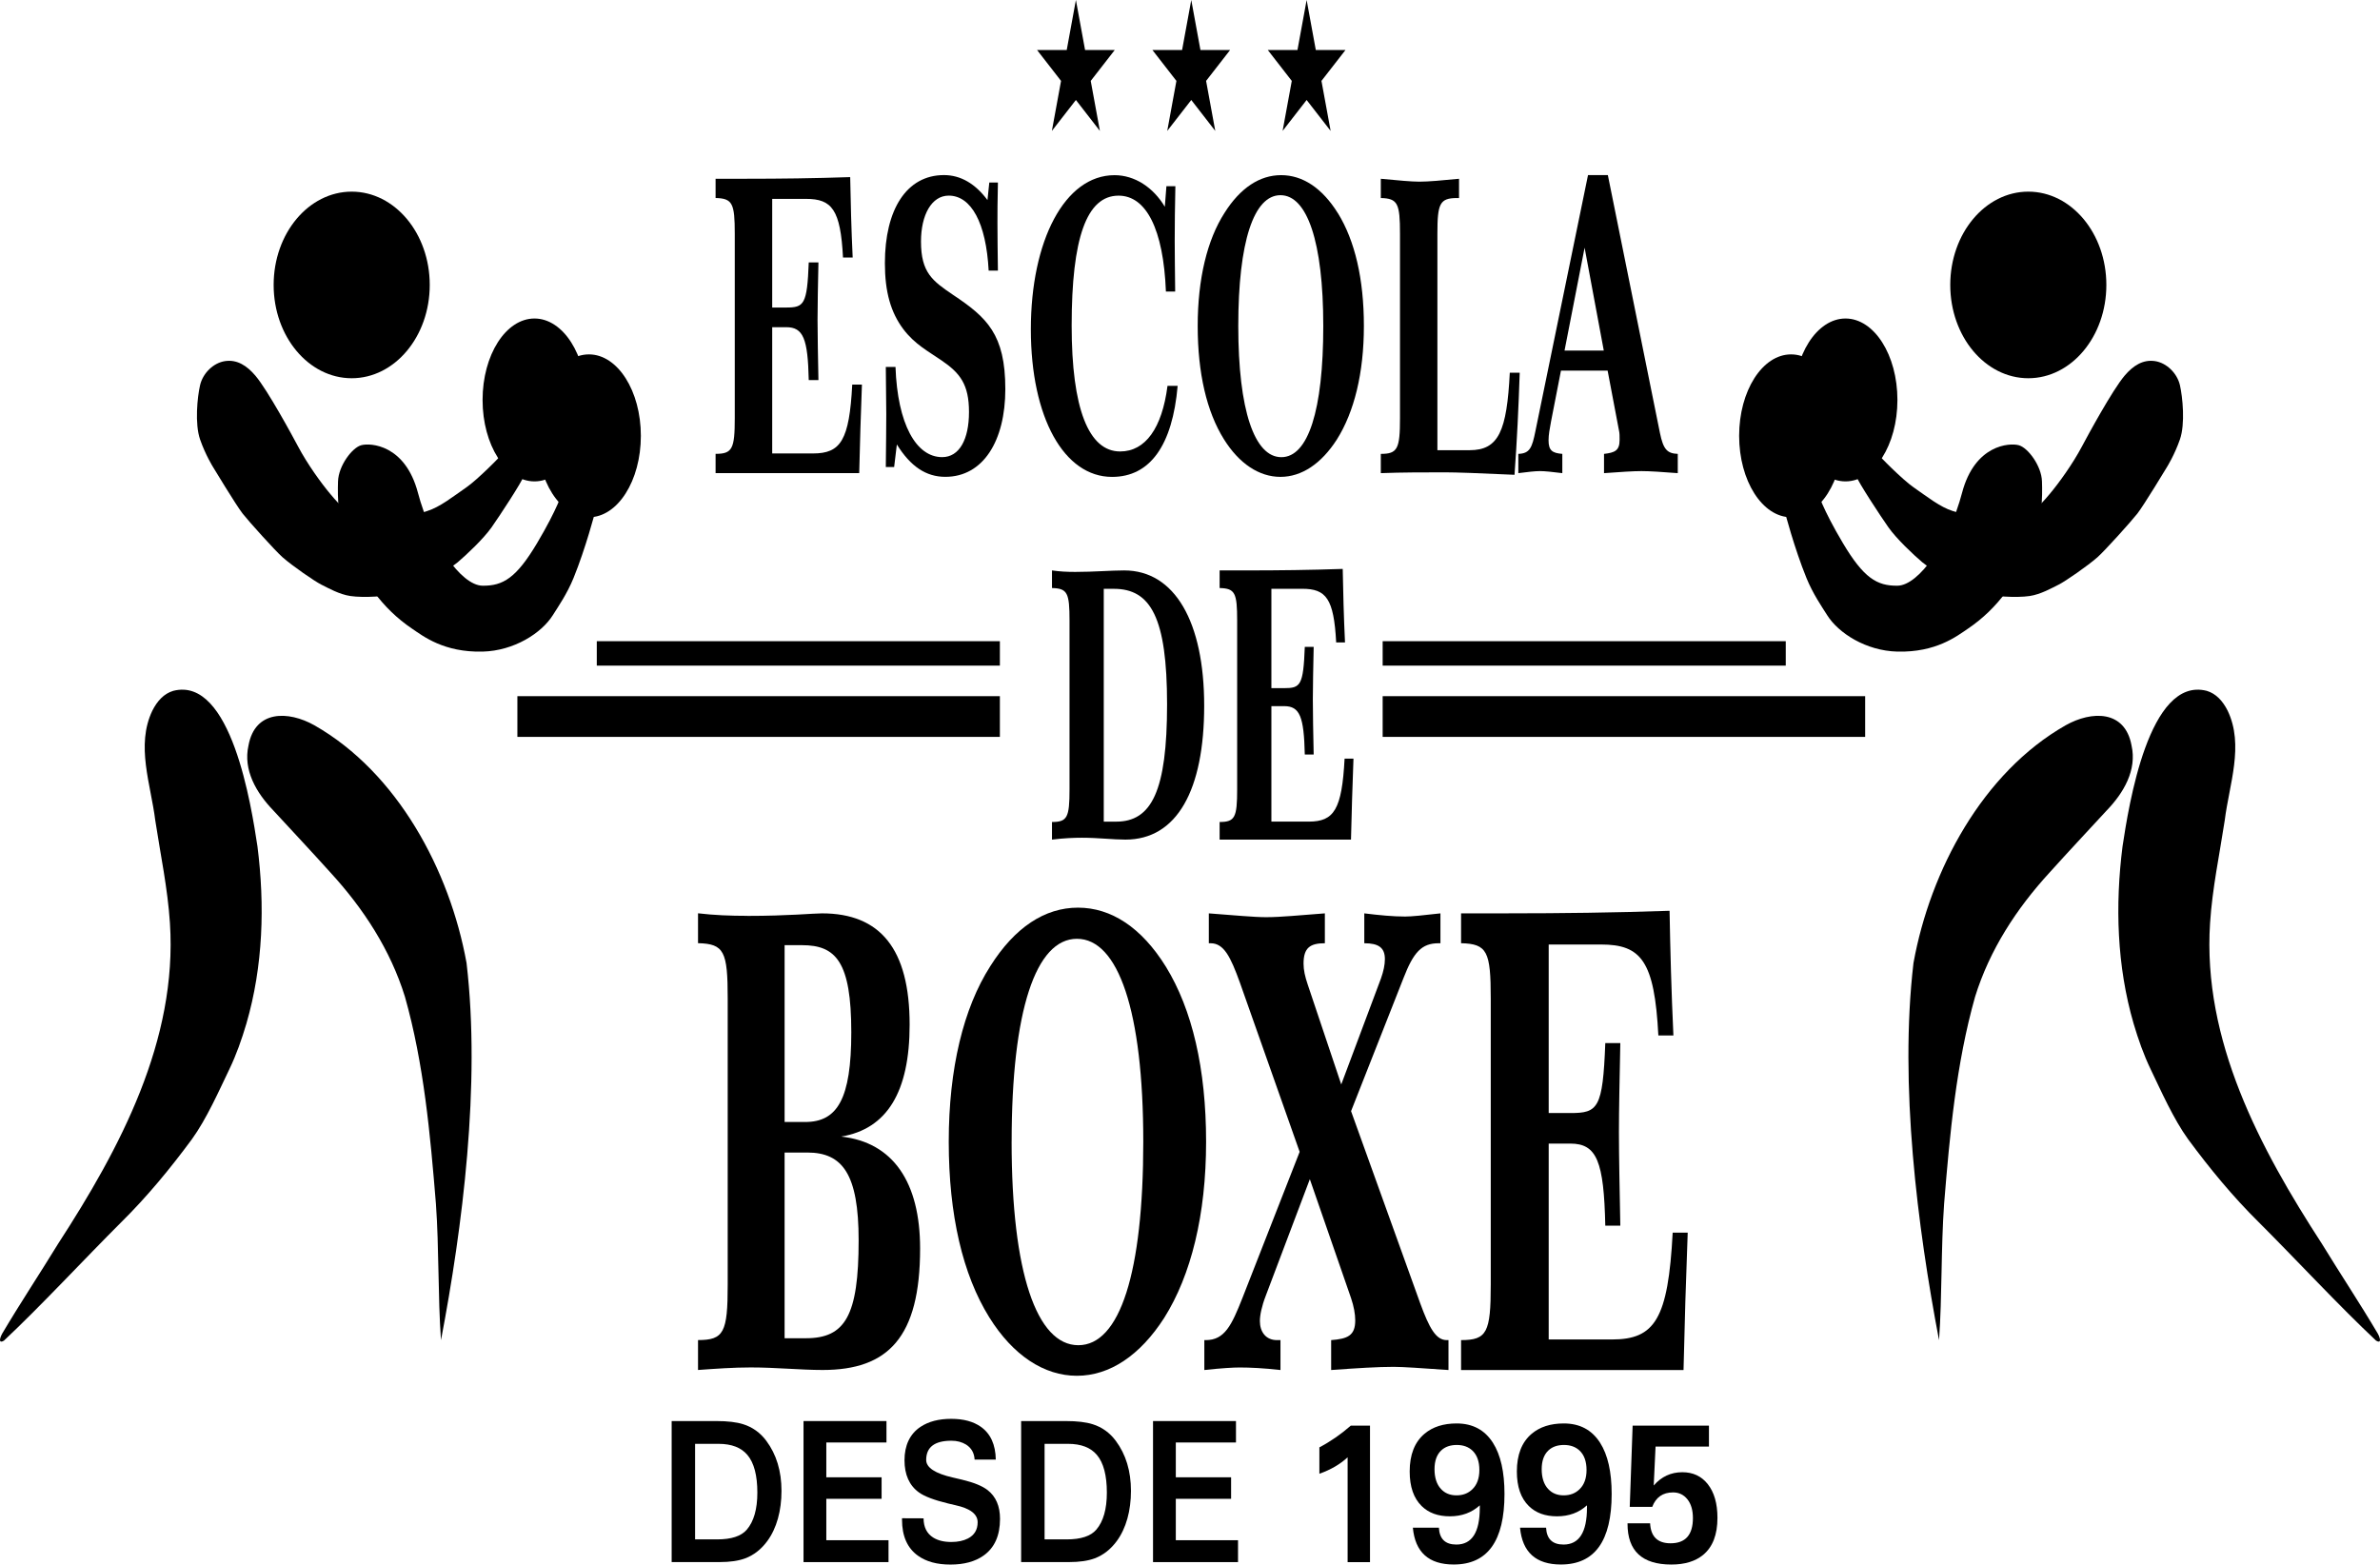 <?xml version="1.0" encoding="UTF-8"?>
<svg xmlns="http://www.w3.org/2000/svg" viewBox="0 0 825.2 542.49">
  <defs>
    <style>
      .e {
        fill: #currentColor;
      }

      .f {
        fill: #currentColor;
      }
    </style>
  </defs>
  <g id="a" data-name="var-leterring">
    <g>
      <path class="e" d="M295.65,89.29h-3.36c-.86-16.63-3.83-20.33-12.82-20.33h-11.73v37.67h4.85c6.18,0,7.27-1,7.82-15.64h3.36c-.16,7.96-.31,14.64-.31,19.9,0,5.54.16,12.51.31,20.9h-3.36c-.31-14.36-1.88-18.34-7.82-18.34h-4.85v43.78h14.15c9.62,0,12.59-4.55,13.6-23.88h3.36c-.39,10.23-.7,20.47-.94,30.7h-49.8v-6.68c5.79,0,6.65-1.71,6.65-12.37v-63.97c0-10.52-.78-12.23-6.65-12.37v-6.68h10.63c11.65,0,23.69-.14,36.04-.57.16,8.67.39,17.91.86,27.86Z"/>
      <path class="e" d="M343.03,63.28h2.97c-.16,6.4-.16,10.95-.16,14.07,0,4.83.08,10.23.16,16.49h-3.21c-.86-16.63-6.1-26.01-13.84-26.01-5.94,0-9.62,6.68-9.62,15.92,0,10.8,3.99,13.65,11.1,18.48,11.73,7.82,18.14,13.65,18.14,32.69,0,17.91-7.66,30.42-20.8,30.42-6.65,0-12.04-3.55-16.81-11.23l-.94,7.82h-2.89c.08-7.96.16-14.07.16-18.34,0-2.56-.08-8.1-.16-16.35h3.36c.7,19.76,7.12,31.27,16.18,31.27,5.94,0,9.3-6.11,9.3-15.64s-3.05-13.5-9.54-17.91c-4.53-3.13-9.23-5.54-13.21-10.8-4.38-5.83-6.41-12.94-6.41-22.89,0-18.62,7.51-30.56,20.48-30.56,5.79,0,10.87,2.99,15.09,8.67l.63-6.11Z"/>
      <path class="e" d="M404.4,64.56h3.13c-.16,7.11-.23,13.5-.23,18.91,0,4.12.08,9.95.16,17.63h-3.21c-.86-21.75-6.88-33.26-16.42-33.26-11.1,0-16.26,14.78-16.26,45.06,0,28.71,5.86,43.64,16.81,43.64,8.76,0,14.54-8.1,16.42-22.74h3.52c-1.8,20.61-9.54,31.56-22.75,31.56-16.58,0-28.15-20.47-28.15-51.17s11.73-53.45,29.01-53.45c7.04,0,13.45,4.26,17.44,10.95l.55-7.11Z"/>
      <path class="e" d="M463.9,73.94c5.86,9.52,8.99,22.74,8.99,39.09s-3.36,29.85-9.38,39.38c-5.39,8.39-12.2,12.94-19.55,12.94s-14.31-4.55-19.62-13.08c-5.94-9.52-9.07-22.89-9.07-39.23s3.28-29.85,9.3-39.23c5.47-8.67,12.2-13.08,19.62-13.08s14.23,4.41,19.7,13.22ZM429.34,113.03c0,29.28,5.63,45.49,14.93,45.49s14.54-16.21,14.54-45.49-5.63-45.35-14.85-45.35-14.62,16.06-14.62,45.35Z"/>
      <path class="e" d="M492.12,62.99c3.21,0,7.82-.43,13.76-1v6.68h-.7c-6.02,0-6.8,1.99-6.8,12.37v75.06h11.18c10.09,0,12.9-6.68,13.92-26.87h3.44c-.39,11.8-.94,23.6-1.8,35.4-12.35-.57-20.33-.85-24-.85-7.43,0-14.93,0-22.36.28v-6.68c5.79,0,6.65-1.71,6.65-12.37v-63.97c0-10.52-.78-12.23-6.65-12.37v-6.68c6.1.57,10.55,1,13.37,1Z"/>
      <path class="e" d="M557.48,60.72l18.06,89.41c1.17,5.69,2.5,7.11,6.18,7.25v6.68c-5.55-.43-9.77-.71-12.59-.71s-7.19.28-12.98.71v-6.68c3.75-.43,5.4-1.14,5.4-4.83,0-1.28,0-2.27-.16-2.99l-3.99-21.04h-16.18l-3.44,17.63c-.47,2.56-.86,4.55-.86,6.54,0,3.55,1.33,4.41,4.77,4.69v6.68c-3.44-.43-6.02-.71-7.74-.71s-4.14.28-7.51.71v-6.68c3.99-.14,4.77-2.13,5.94-7.96l18.22-88.7h6.88ZM542.47,121.56h13.6l-6.65-35.68-6.96,35.68Z"/>
    </g>
    <g>
      <path class="e" d="M259.09,317.58c14.29,0,22.88-.88,25.91-.88,20.22,0,30.39,12.35,30.39,38.59,0,23.38-7.87,36.17-23.73,38.81,18.04,1.99,27.36,15.88,27.36,38.81,0,30.88-11.14,42.12-33.78,42.12-7.75,0-16.1-.88-24.94-.88-6.05,0-12.11.44-18.28.88v-10.37c8.96,0,10.29-2.65,10.29-19.19v-99.24c0-16.32-1.21-18.97-10.29-19.19v-10.36c5.57.66,11.26.88,17.07.88ZM272.04,389.04h7.14c11.14,0,15.98-7.94,15.98-31.1,0-24.48-5.33-30.21-17.07-30.21h-6.05v61.31ZM272.04,464.02h7.39c13.56,0,18.28-7.72,18.28-33.96,0-22.94-5.57-30.43-17.8-30.43h-7.87v64.4Z"/>
      <path class="e" d="M404.26,335.23c9.08,14.78,13.92,35.29,13.92,60.65s-5.21,46.31-14.53,61.09c-8.35,13.01-18.89,20.07-30.27,20.07s-22.16-7.06-30.39-20.29c-9.2-14.78-14.04-35.51-14.04-60.87s5.09-46.31,14.41-60.87c8.48-13.45,18.89-20.29,30.39-20.29s22.04,6.84,30.51,20.51ZM350.75,395.87c0,45.43,8.72,70.57,23.13,70.57s22.52-25.14,22.52-70.57-8.72-70.35-23-70.35-22.64,24.92-22.64,70.35Z"/>
      <path class="e" d="M439.14,318.02c4.84,0,11.5-.66,20.22-1.32v10.36c-5.09,0-7.39,1.54-7.39,7.06,0,2.21.48,4.41,1.45,7.28l11.62,34.62,13.8-36.83c.85-2.43,1.33-4.63,1.33-6.62,0-3.97-2.18-5.51-7.14-5.51v-10.36c5.33.66,10.05,1.1,14.17,1.1,2.3,0,6.42-.44,12.23-1.1v10.36h-.6c-5.93,0-8.72,3.09-12.23,12.13l-18.16,46.09,23.97,66.6c3.15,8.6,5.45,12.79,9.2,12.79h.61v10.37c-9.44-.66-15.86-1.1-19.01-1.1-5.45,0-12.59.44-21.67,1.1v-10.37c5.69-.44,8.35-1.54,8.35-6.84,0-2.21-.48-4.85-1.45-7.72l-14.29-41.24-15.26,40.36c-1.45,3.75-2.06,6.84-2.06,8.82,0,3.75,2.06,6.62,5.93,6.62h1.21v10.37c-5.81-.66-10.53-.88-14.17-.88-2.18,0-6.17.22-12.23.88v-10.37h.48c6.54,0,8.96-5.07,12.71-14.56l19.86-50.72-20.71-58.66c-3.27-9.04-5.57-13.67-10.17-13.67h-.61v-10.36c8.96.66,15.5,1.32,19.98,1.32Z"/>
      <path class="e" d="M580.2,359.04h-5.21c-1.33-25.8-5.93-31.54-19.86-31.54h-18.16v58.44h7.51c9.56,0,11.26-1.54,12.11-24.26h5.21c-.24,12.35-.48,22.72-.48,30.88,0,8.6.24,19.41.48,32.42h-5.21c-.48-22.27-2.91-28.45-12.11-28.45h-7.51v67.92h21.92c14.89,0,19.49-7.06,21.07-37.05h5.21c-.61,15.88-1.09,31.76-1.45,47.64h-77.13v-10.37c8.96,0,10.29-2.65,10.29-19.19v-99.24c0-16.32-1.21-18.97-10.29-19.19v-10.36h16.47c18.04,0,36.69-.22,55.82-.88.24,13.45.61,27.79,1.33,43.22Z"/>
    </g>
    <g>
      <path class="e" d="M232.88,541.66v-48.92h15.54c3.85,0,6.93.37,9.23,1.09,3.26,1.02,5.95,2.94,8.05,5.77,3.51,4.71,5.26,10.49,5.26,17.34s-1.65,12.98-4.94,17.44c-2.11,2.85-4.65,4.84-7.64,5.97-2.32.86-5.27,1.29-8.86,1.29h-16.65ZM241,533.77h7.66c4.93,0,8.36-1.13,10.28-3.38,2.43-2.85,3.65-7.13,3.65-12.83,0-5.99-1.15-10.35-3.45-13.07-2.15-2.56-5.48-3.85-9.99-3.85h-8.15v33.13Z"/>
      <path class="e" d="M278.6,541.66v-48.92h28.76v7.43h-20.86v12.07h19.17v7.46h-19.17v14.36h21.57v7.59h-29.47Z"/>
      <path class="e" d="M312.75,526.44l7.47.03c.02,3.05,1.13,5.27,3.35,6.67,1.63,1.02,3.72,1.53,6.27,1.53,2.28,0,4.21-.41,5.78-1.22,2.24-1.17,3.35-3.04,3.35-5.63,0-2.82-2.59-4.8-7.76-5.92-1.09-.25-1.92-.45-2.47-.58-4.81-1.17-8.18-2.44-10.09-3.81-3.36-2.41-5.04-6.15-5.04-11.21s1.84-9.09,5.53-11.54c2.79-1.86,6.34-2.79,10.65-2.79s7.65.92,10.28,2.75c3.38,2.39,5.11,6.18,5.19,11.38h-7.34c-.13-2.3-1.12-4.04-2.96-5.21-1.44-.88-3.13-1.33-5.07-1.33-5.84,0-8.76,2.22-8.76,6.67,0,2.65,3.1,4.69,9.3,6.1.77.18,1.84.43,3.23.76,4.02.97,6.94,2.17,8.76,3.58,2.87,2.23,4.31,5.56,4.31,9.98,0,5.79-1.9,10.04-5.7,12.73-2.94,2.08-6.76,3.12-11.48,3.12s-8.38-1.02-11.24-3.05c-3.7-2.63-5.56-6.8-5.56-12.5v-.5Z"/>
      <path class="e" d="M354.05,541.66v-48.92h15.54c3.85,0,6.93.37,9.23,1.09,3.26,1.02,5.95,2.94,8.05,5.77,3.51,4.71,5.26,10.49,5.26,17.34s-1.65,12.98-4.94,17.44c-2.11,2.85-4.65,4.84-7.64,5.97-2.32.86-5.27,1.29-8.86,1.29h-16.65ZM362.18,533.77h7.66c4.93,0,8.36-1.13,10.28-3.38,2.43-2.85,3.65-7.13,3.65-12.83,0-5.99-1.15-10.35-3.45-13.07-2.15-2.56-5.48-3.85-9.99-3.85h-8.15v33.13Z"/>
      <path class="e" d="M399.78,541.66v-48.92h28.76v7.43h-20.86v12.07h19.17v7.46h-19.17v14.36h21.57v7.59h-29.47Z"/>
      <path class="e" d="M475.01,541.66h-7.76v-36.35c-2.6,2.41-5.86,4.31-9.79,5.7v-9.15c3.85-2.03,7.48-4.54,10.89-7.53h6.66v47.32Z"/>
      <path class="e" d="M489.87,529.72h9.03c.2,3.89,2.21,5.84,6.05,5.84,5.42,0,8.13-4.26,8.13-12.77v-.83c-2.79,2.54-6.25,3.81-10.38,3.81s-7.35-1.18-9.77-3.55c-2.77-2.7-4.16-6.7-4.16-12,0-5.81,1.71-10.17,5.14-13.07,2.84-2.39,6.55-3.58,11.14-3.58,5.53,0,9.73,2.23,12.58,6.7,2.68,4.2,4.01,10.11,4.01,17.74,0,16.32-5.87,24.47-17.6,24.47-8.65,0-13.38-4.26-14.17-12.77ZM512.93,509.72c0-2.94-.79-5.17-2.37-6.7-1.39-1.33-3.21-1.99-5.46-1.99s-4.05.63-5.39,1.89c-1.55,1.46-2.33,3.64-2.33,6.53s.74,5.24,2.23,6.83c1.35,1.48,3.15,2.22,5.39,2.22s4.05-.7,5.48-2.09c1.63-1.57,2.45-3.8,2.45-6.7Z"/>
      <path class="e" d="M527.03,529.72h9.03c.2,3.89,2.21,5.84,6.05,5.84,5.42,0,8.13-4.26,8.13-12.77v-.83c-2.79,2.54-6.25,3.81-10.38,3.81s-7.35-1.18-9.77-3.55c-2.77-2.7-4.16-6.7-4.16-12,0-5.81,1.71-10.17,5.14-13.07,2.84-2.39,6.55-3.58,11.14-3.58,5.53,0,9.73,2.23,12.58,6.7,2.68,4.2,4.01,10.11,4.01,17.74,0,16.32-5.87,24.47-17.6,24.47-8.65,0-13.38-4.26-14.17-12.77ZM550.09,509.72c0-2.94-.79-5.17-2.37-6.7-1.39-1.33-3.21-1.99-5.46-1.99s-4.05.63-5.39,1.89c-1.55,1.46-2.33,3.64-2.33,6.53s.74,5.24,2.23,6.83c1.35,1.48,3.15,2.22,5.39,2.22s4.05-.7,5.48-2.09c1.63-1.57,2.45-3.8,2.45-6.7Z"/>
      <path class="e" d="M572.88,522.49h-7.81l1-28.16h26.46v7.26h-18.51l-.64,13.5c2.66-3.07,5.96-4.61,9.91-4.61,3.71,0,6.64,1.37,8.81,4.11,2.25,2.83,3.38,6.73,3.38,11.71,0,5.84-1.66,10.13-4.99,12.87-2.71,2.21-6.37,3.32-10.99,3.32-10.13,0-15.2-4.71-15.2-14.13v-.17h7.83c.23,4.62,2.6,6.93,7.1,6.93,5.16,0,7.74-2.92,7.74-8.75,0-2.74-.64-4.91-1.91-6.5-1.27-1.59-2.93-2.39-4.97-2.39-3.54,0-5.95,1.67-7.22,5.01Z"/>
    </g>
    <g>
      <path class="e" d="M372.69,198.31c6.65,0,12.37-.52,17.09-.52,17.52,0,27.74,17.81,27.74,46.93s-9.37,46.41-27.31,46.41c-4.29,0-9.37-.65-15.09-.65-2.72,0-6.22.13-10.37.65v-6.11c5.29,0,6.08-1.56,6.08-11.31v-58.5c0-9.62-.71-11.18-6.08-11.31v-6.11c2.57.39,5.22.52,7.94.52ZM382.7,284.9h4.29c12.3,0,17.66-10.66,17.66-40.69s-5.65-40.04-18.45-40.04h-3.5v80.73Z"/>
      <path class="e" d="M466.36,222.75h-3.08c-.79-15.21-3.5-18.59-11.73-18.59h-10.73v34.45h4.43c5.65,0,6.65-.91,7.15-14.3h3.08c-.14,7.28-.29,13.39-.29,18.2,0,5.07.14,11.44.29,19.11h-3.08c-.29-13.13-1.72-16.77-7.15-16.77h-4.43v40.04h12.94c8.79,0,11.51-4.16,12.44-21.84h3.08c-.36,9.36-.64,18.72-.86,28.08h-45.55v-6.11c5.29,0,6.08-1.56,6.08-11.31v-58.5c0-9.62-.71-11.18-6.08-11.31v-6.11h9.72c10.65,0,21.67-.13,32.96-.52.14,7.93.36,16.38.79,25.48Z"/>
    </g>
  </g>
  <g id="b" data-name="red-bars">
    <rect class="f" x="179.39" y="241.39" width="167.29" height="14.12"/>
    <rect class="f" x="206.92" y="222.33" width="139.76" height="8.47"/>
    <rect class="f" x="479.39" y="241.39" width="167.29" height="14.12" transform="translate(1126.08 496.9) rotate(-180)"/>
    <rect class="f" x="479.39" y="222.33" width="139.76" height="8.47" transform="translate(1098.55 453.13) rotate(-180)"/>
  </g>
  <g id="c" data-name="red-stars">
    <polygon class="f" points="413.04 34.67 421.36 45.39 418.18 28.05 426.51 17.34 416.22 17.34 413.04 0 409.86 17.34 399.57 17.34 407.89 28.05 404.71 45.39 413.04 34.67"/>
    <polygon class="f" points="373.04 34.67 381.36 45.39 378.18 28.05 386.51 17.34 376.22 17.34 373.04 0 369.86 17.34 359.57 17.34 367.89 28.05 364.71 45.39 373.04 34.67"/>
    <polygon class="f" points="453.04 34.67 461.36 45.39 458.18 28.05 466.51 17.34 456.22 17.34 453.04 0 449.86 17.34 439.57 17.34 447.89 28.05 444.71 45.39 453.04 34.67"/>
  </g>
  <g id="d" data-name="red-guys">
    <ellipse class="f" cx="121.94" cy="98.8" rx="27.06" ry="32.35"/>
    <path class="f" d="M1.35,464.86c-1.78,1.08-1.6-.59-.59-2.44,6.27-10.6,12.94-20.62,19.39-31.16,21.52-33.15,41.43-70.55,38.77-111.19-.78-12.05-3.27-23.71-5.09-35.64-1.53-12.41-6.78-25.97-1.01-38,1.69-3.36,4-5.92,7.27-6.89,20.09-5.11,27.05,39.92,29.18,53.94,2.58,20.42,1.99,41.41-3.84,61.46-1.63,5.49-3.47,10.76-5.93,15.86-3.54,7.36-7.89,17.21-12.98,24.24-7.5,10.17-15.58,19.96-24.41,28.68-12.9,12.88-28.13,29.32-40.69,41.08l-.07.05Z"/>
    <ellipse class="f" cx="204.2" cy="151.12" rx="18" ry="28.24"/>
    <ellipse class="f" cx="185.32" cy="138.68" rx="18" ry="28.24"/>
    <path class="f" d="M206.32,177.59s-3.21,12.39-7.47,22.85c-2.23,5.48-5.33,9.94-7.18,12.88-3.88,6.18-13.41,12.35-24.35,12.62-13.41.32-20.6-5.35-24.47-7.97-10.53-7.12-17-16.88-21.94-28.21-3.89-8.91-3.88-17.47-3.71-22.85s4.85-11.65,8.03-12.53,15.26-.26,19.68,16.5,14.82,32.12,22.41,32.21c7.08.08,11.69-2.66,18.88-14.74s8.82-17.82,8.82-17.82l11.29,7.06Z"/>
    <path class="f" d="M73.85,161.92s8.06,13.35,10.29,16.18,11.26,12.86,13.82,15.12c3.41,3,11.11,8.33,13.46,9.5s6.24,3.38,10.04,3.94c4.66.69,12.91.18,17.68-1.09s16.47-8,19.53-10.59,8.94-8.12,11.76-12.12,10.47-15.65,11.29-18-5.88-9.76-6.94-8.24-9.3,9.75-13.06,12.35c-4.59,3.17-9.21,6.88-13.65,8.24-4.95,1.51-12.99,4.47-20.26,2.82s-9.86-4.71-13.15-8.59-8.11-10.59-11.29-16.59c-1.94-3.65-10.53-19.53-14.82-24.59-2.96-3.49-6.35-5.65-10.47-5.06s-7.76,4.24-8.71,8.35-1.88,13.41,0,18.82,4.47,9.53,4.47,9.53Z"/>
    <path class="f" d="M161.74,333.79c-5.8-31.96-23.91-65.9-52.75-82.31-8.99-5.05-20.56-5.35-22.83,6.99-1.95,8.57,2.8,16.52,8.56,22.5,6.54,7.11,13.34,14.33,19.83,21.55,11.49,12.51,20.85,26.91,25.86,43.13,6.56,23.22,8.76,47.62,10.73,71.73,1.11,15.54.67,32,1.76,47.31,7.48-39.23,13.8-88.62,8.87-130.7l-.03-.19Z"/>
    <ellipse class="f" cx="703.26" cy="98.8" rx="27.06" ry="32.35"/>
    <path class="f" d="M823.85,464.86c1.78,1.08,1.6-.59.59-2.44-6.27-10.6-12.94-20.62-19.39-31.16-21.52-33.15-41.43-70.55-38.77-111.19.78-12.05,3.27-23.71,5.09-35.64,1.53-12.41,6.78-25.97,1.01-38-1.69-3.36-4-5.92-7.27-6.89-20.09-5.11-27.05,39.92-29.18,53.94-2.58,20.42-1.99,41.41,3.84,61.46,1.63,5.49,3.47,10.76,5.93,15.86,3.54,7.36,7.89,17.21,12.98,24.24,7.5,10.17,15.58,19.96,24.41,28.68,12.9,12.88,28.13,29.32,40.69,41.08l.07.05Z"/>
    <ellipse class="f" cx="621" cy="151.12" rx="18" ry="28.24"/>
    <ellipse class="f" cx="639.88" cy="138.68" rx="18" ry="28.24"/>
    <path class="f" d="M618.88,177.59s3.21,12.39,7.47,22.85c2.23,5.48,5.33,9.94,7.18,12.88,3.88,6.18,13.41,12.35,24.35,12.62,13.41.32,20.6-5.35,24.47-7.97,10.53-7.12,17-16.88,21.94-28.21,3.89-8.91,3.88-17.47,3.71-22.85s-4.85-11.65-8.03-12.53-15.26-.26-19.68,16.5c-4.41,16.76-14.82,32.12-22.41,32.21-7.08.08-11.69-2.66-18.88-14.74-7.15-12-8.82-17.82-8.82-17.82l-11.29,7.06Z"/>
    <path class="f" d="M751.35,161.92s-8.06,13.35-10.29,16.18-11.26,12.86-13.82,15.12c-3.41,3-11.11,8.33-13.46,9.5s-6.24,3.38-10.04,3.94c-4.66.69-12.91.18-17.68-1.09s-16.47-8-19.53-10.59-8.94-8.12-11.76-12.12-10.47-15.65-11.29-18,5.88-9.76,6.94-8.24,9.3,9.75,13.06,12.35c4.59,3.17,9.21,6.88,13.65,8.24,4.95,1.51,12.99,4.47,20.26,2.82s9.86-4.71,13.15-8.59,8.11-10.59,11.29-16.59c1.94-3.65,10.53-19.53,14.82-24.59,2.96-3.49,6.35-5.65,10.47-5.06s7.76,4.24,8.71,8.35c.94,4.12,1.88,13.41,0,18.82s-4.47,9.53-4.47,9.53Z"/>
    <path class="f" d="M663.47,333.79c5.8-31.96,23.91-65.9,52.75-82.31,8.99-5.05,20.56-5.35,22.83,6.99,1.95,8.57-2.8,16.52-8.56,22.5-6.54,7.11-13.34,14.33-19.83,21.55-11.49,12.51-20.85,26.91-25.86,43.13-6.56,23.22-8.76,47.62-10.73,71.73-1.11,15.54-.67,32-1.76,47.31-7.48-39.23-13.8-88.62-8.87-130.7l.03-.19Z"/>
  </g>
</svg>
